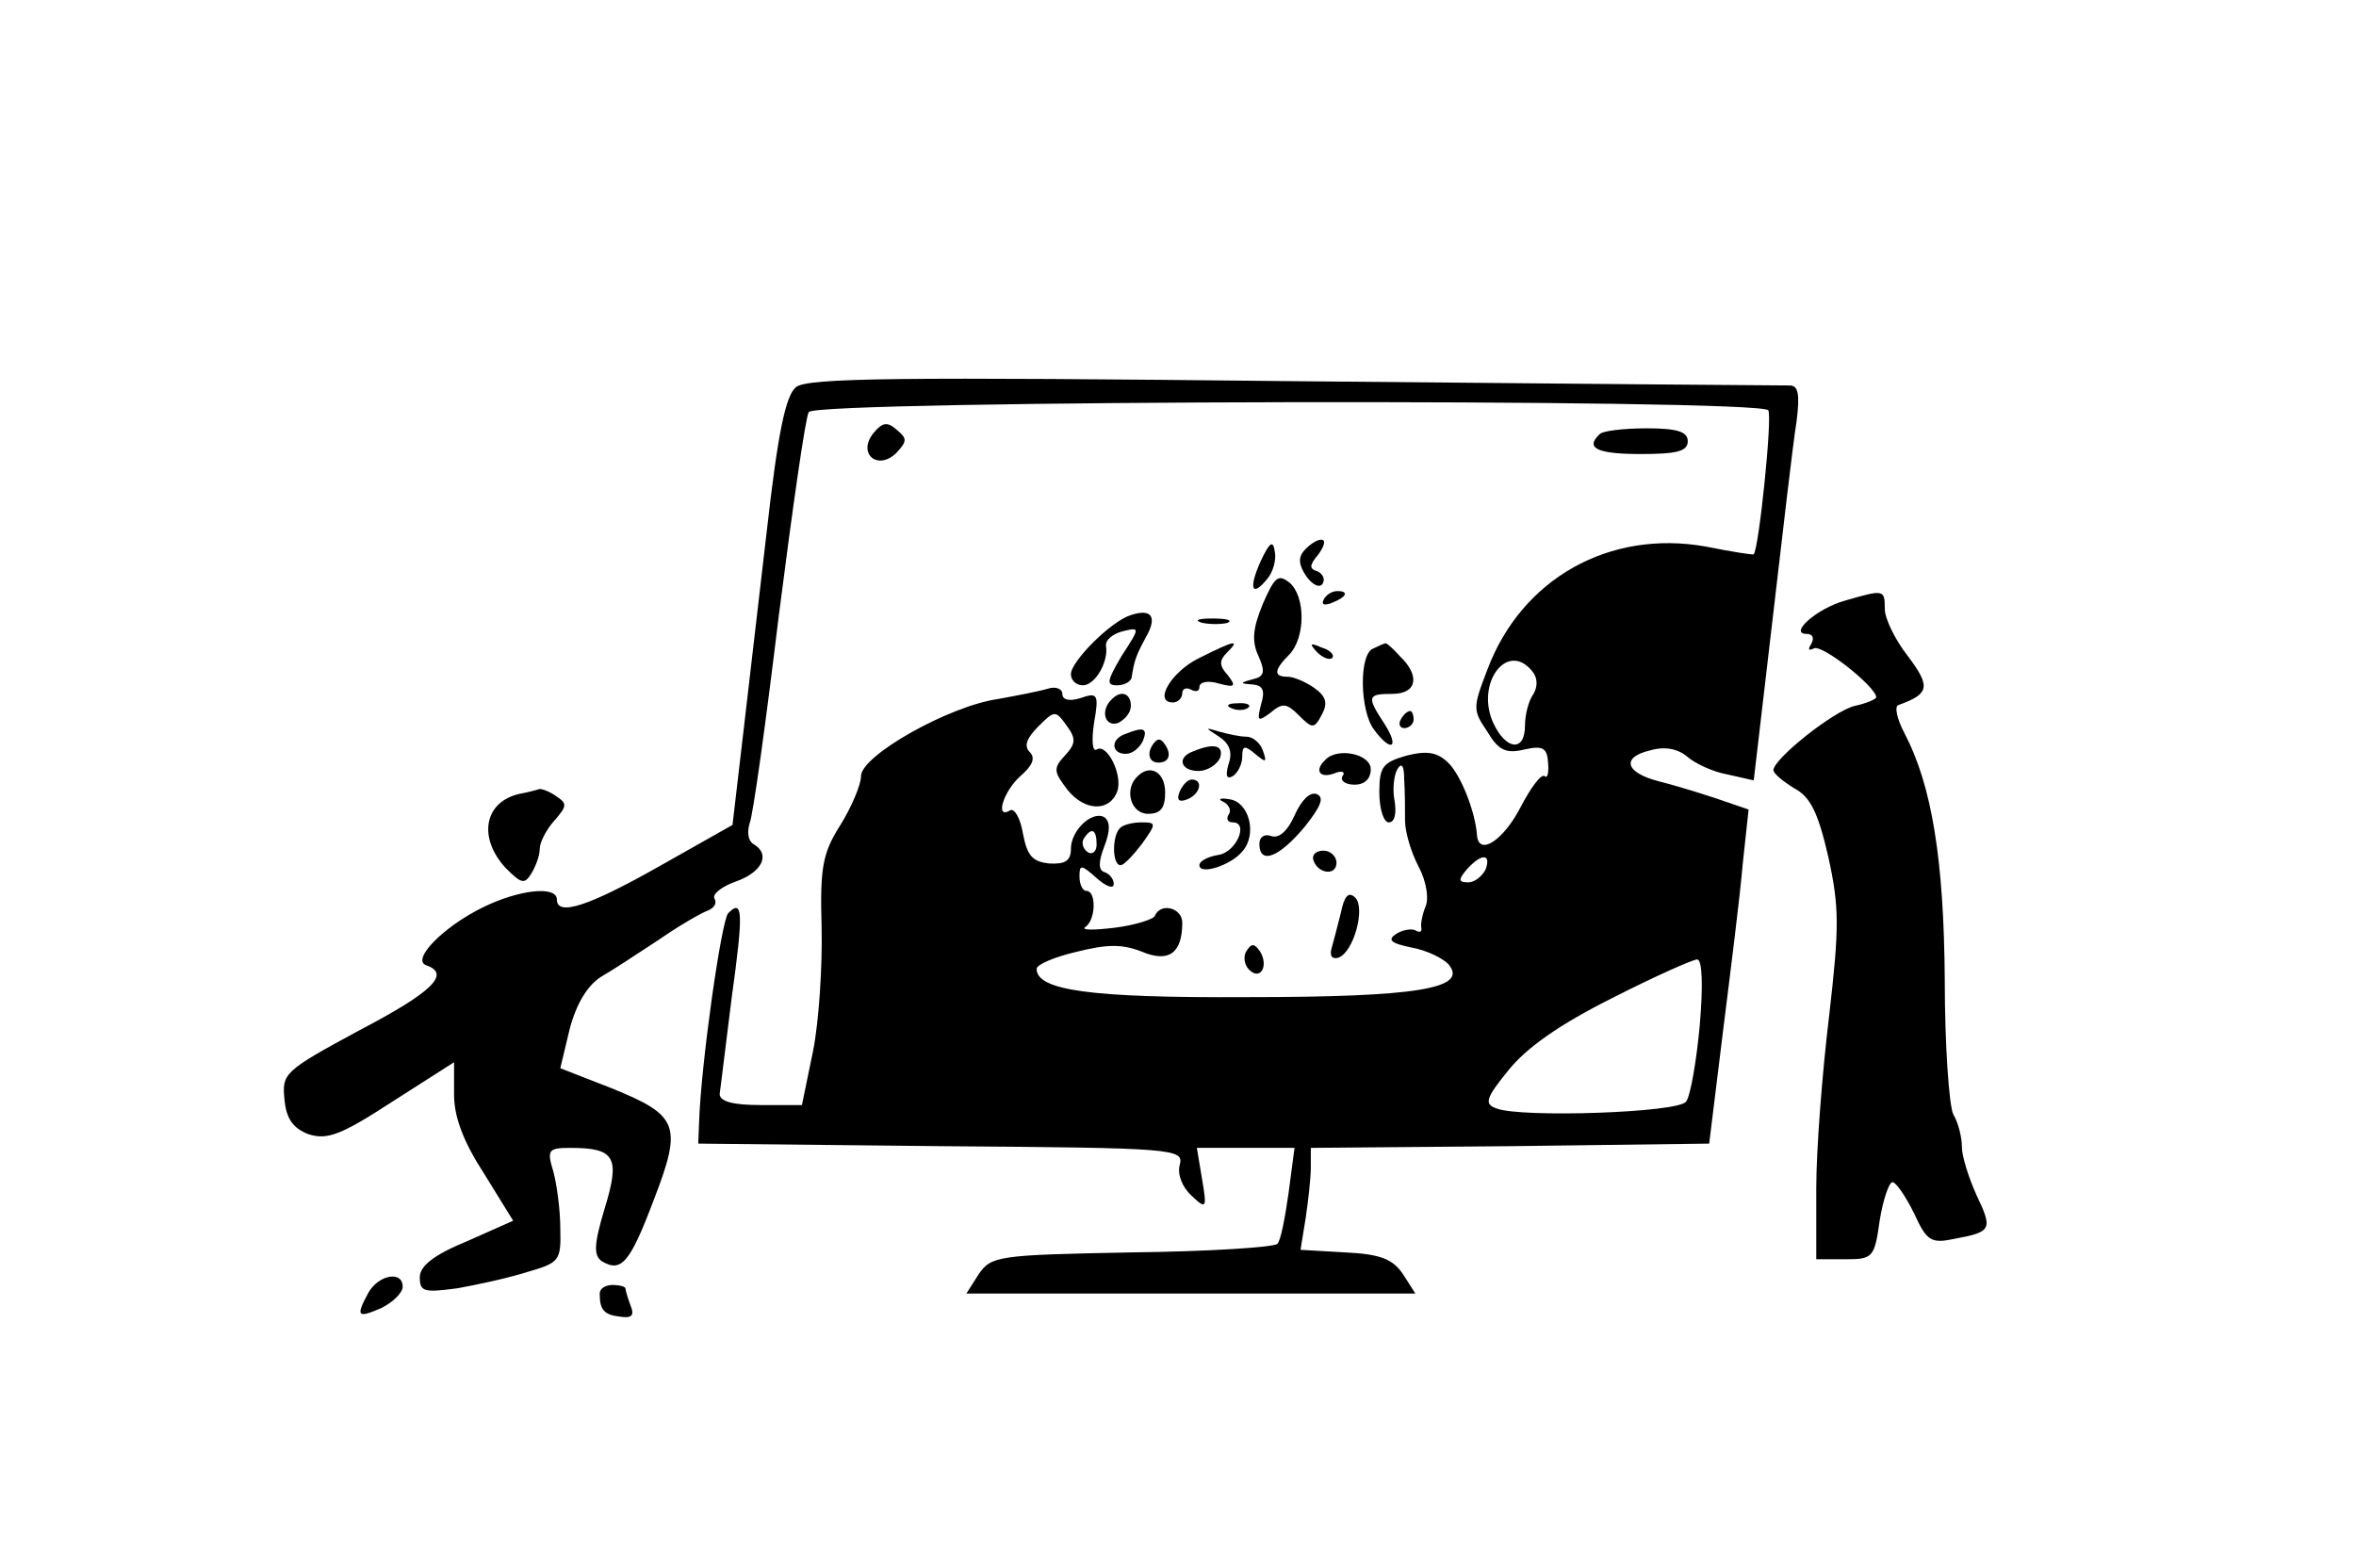 <?xml version="1.0" standalone="no"?>
<!DOCTYPE svg PUBLIC "-//W3C//DTD SVG 20010904//EN"
 "http://www.w3.org/TR/2001/REC-SVG-20010904/DTD/svg10.dtd">
<svg version="1.0" xmlns="http://www.w3.org/2000/svg"
 width="275pt" height="183pt" viewBox="0 0 275 183"
 preserveAspectRatio="xMidYMid meet">

<g transform="translate(0,183) scale(0.1,-0.1)"
fill="#000000" stroke="none">
<path d="M929 1378 c-12 -10 -21 -53 -34 -168 -10 -85 -23 -197 -29 -249 l-11
-94 -85 -48 c-83 -47 -120 -59 -120 -39 0 16 -43 12 -86 -9 -47 -23 -85 -62
-66 -68 28 -10 7 -31 -79 -76 -87 -47 -90 -50 -87 -80 2 -23 10 -34 28 -41 22
-7 38 -1 98 38 l72 46 0 -38 c0 -26 11 -55 35 -92 l34 -55 -54 -24 c-39 -16
-55 -29 -55 -42 0 -17 5 -18 43 -13 23 4 60 12 82 19 38 11 40 13 39 51 0 21
-4 51 -8 66 -8 26 -6 28 20 28 52 0 58 -11 40 -70 -13 -43 -13 -55 -4 -62 23
-14 33 -3 61 71 34 88 29 99 -50 131 l-59 23 11 46 c8 30 21 51 37 61 14 8 44
28 67 43 23 16 49 31 57 34 8 3 11 9 8 14 -3 5 8 14 25 20 31 11 41 32 20 44
-6 4 -7 14 -4 24 4 9 19 118 34 242 16 125 31 231 35 238 9 14 1112 16 1120 2
5 -7 -11 -162 -17 -168 -1 -1 -26 3 -56 9 -112 20 -215 -37 -255 -144 -17 -44
-17 -47 0 -72 13 -22 22 -26 43 -21 22 5 27 2 28 -16 1 -12 -1 -18 -4 -15 -4
3 -16 -13 -28 -36 -20 -39 -49 -58 -51 -33 -2 28 -19 70 -33 84 -13 13 -25 15
-49 9 -28 -8 -32 -13 -32 -43 0 -19 5 -35 11 -35 7 0 9 10 7 24 -3 14 -1 31 3
38 5 8 8 5 8 -12 1 -14 1 -35 1 -48 0 -13 7 -37 16 -54 9 -17 12 -37 8 -46 -4
-10 -6 -21 -5 -25 1 -5 -2 -6 -7 -3 -4 2 -14 1 -22 -4 -11 -7 -7 -11 17 -16
18 -3 38 -13 44 -20 23 -28 -37 -38 -236 -38 -183 -1 -245 8 -245 33 0 5 21
14 47 20 36 9 53 9 76 0 31 -13 47 -2 47 34 0 17 -25 24 -32 8 -1 -4 -23 -11
-47 -14 -25 -3 -40 -3 -34 1 12 8 13 42 1 42 -4 0 -8 7 -8 17 0 14 2 14 20 -2
11 -10 20 -13 20 -7 0 6 -5 12 -11 14 -7 2 -7 12 0 30 7 18 7 29 0 34 -14 8
-39 -15 -39 -37 0 -14 -7 -18 -25 -17 -20 2 -26 9 -31 35 -3 18 -10 30 -15 27
-18 -11 -8 22 12 40 14 12 18 21 11 28 -7 7 -4 16 10 30 19 19 20 19 33 1 11
-15 11 -21 -2 -35 -14 -15 -13 -19 3 -40 20 -25 49 -26 58 -2 7 19 -12 57 -24
49 -5 -3 -6 11 -3 31 6 34 4 36 -16 29 -13 -4 -21 -2 -21 5 0 6 -8 9 -17 6
-10 -3 -36 -8 -58 -12 -57 -8 -160 -66 -160 -90 0 -10 -11 -36 -24 -57 -21
-33 -24 -50 -22 -120 1 -44 -3 -109 -10 -144 l-13 -63 -48 0 c-32 0 -48 4 -48
13 1 6 7 57 14 112 14 101 13 116 -4 99 -8 -8 -32 -178 -34 -244 l-1 -25 284
-3 c274 -2 283 -3 278 -22 -3 -11 3 -26 14 -36 17 -16 18 -15 12 20 l-6 36 57
0 57 0 -7 -53 c-4 -28 -9 -55 -13 -59 -4 -4 -80 -9 -170 -10 -157 -3 -164 -4
-179 -26 l-14 -22 262 0 262 0 -14 22 c-12 18 -26 24 -68 26 l-52 3 6 37 c3
20 6 47 6 59 l0 23 233 2 232 3 16 130 c9 72 20 159 23 195 l7 65 -38 13 c-21
7 -51 16 -67 20 -39 10 -44 28 -10 36 17 5 32 2 43 -7 9 -8 30 -18 47 -21 l31
-7 22 188 c12 103 24 207 28 231 4 32 2 42 -8 42 -8 0 -268 2 -579 5 -461 5
-568 4 -581 -7z m859 -331 c7 -8 7 -18 2 -27 -6 -8 -10 -25 -10 -37 0 -31 -22
-29 -37 3 -21 46 16 96 45 61z m-508 -203 c0 -8 -5 -12 -10 -9 -6 4 -8 11 -5
16 9 14 15 11 15 -7z m454 -29 c-4 -8 -13 -15 -20 -15 -12 0 -12 3 -2 15 17
19 29 19 22 0z m250 -182 c-4 -43 -11 -83 -16 -89 -9 -13 -193 -19 -221 -8
-15 5 -13 12 14 45 21 26 59 53 121 84 49 25 94 45 99 45 6 0 7 -31 3 -77z"/>
<path d="M1020 1325 c-20 -24 4 -45 26 -24 13 14 13 17 1 27 -11 10 -17 9 -27
-3z"/>
<path d="M1867 1323 c-17 -16 -3 -23 48 -23 42 0 55 3 55 15 0 11 -12 15 -48
15 -27 0 -52 -3 -55 -7z"/>
<path d="M1472 1176 c-15 -33 -11 -44 7 -22 7 8 11 23 9 32 -2 14 -6 11 -16
-10z"/>
<path d="M1522 1187 c-7 -8 -6 -17 3 -30 7 -10 16 -14 19 -8 3 5 0 11 -6 14
-10 3 -10 7 1 20 7 10 9 17 3 17 -5 0 -14 -6 -20 -13z"/>
<path d="M1474 1125 c-12 -29 -13 -44 -5 -61 8 -18 7 -24 -7 -27 -15 -4 -15
-5 0 -6 12 -1 15 -7 10 -23 -5 -20 -4 -21 11 -10 14 12 19 11 33 -3 16 -16 18
-16 27 1 7 13 5 21 -9 31 -10 7 -24 13 -31 13 -17 0 -16 8 2 26 19 20 19 68 0
84 -13 10 -17 7 -31 -25z"/>
<path d="M1545 1130 c-3 -6 1 -7 9 -4 18 7 21 14 7 14 -6 0 -13 -4 -16 -10z"/>
<path d="M2154 1129 c-33 -9 -67 -39 -45 -39 7 0 9 -5 5 -12 -4 -6 -3 -8 3 -5
9 6 73 -45 73 -57 0 -2 -11 -7 -25 -10 -25 -6 -95 -62 -95 -75 0 -4 11 -13 24
-21 19 -10 28 -28 40 -80 13 -59 13 -82 1 -186 -8 -66 -15 -156 -15 -201 l0
-83 34 0 c32 0 34 2 40 45 4 25 11 45 15 45 4 0 15 -16 25 -36 15 -33 20 -36
48 -30 43 8 44 11 25 51 -9 20 -17 45 -17 56 0 11 -4 28 -10 38 -5 10 -10 81
-10 157 -1 140 -15 227 -47 288 -9 17 -12 32 -7 33 36 13 38 21 11 57 -15 19
-27 44 -27 55 0 23 -1 23 -46 10z"/>
<path d="M1320 1112 c-23 -7 -70 -54 -70 -69 0 -7 6 -13 14 -13 14 0 30 27 27
46 -1 7 8 14 19 17 21 5 21 5 -1 -29 -17 -29 -18 -34 -5 -34 9 0 17 5 17 10 3
19 5 25 17 47 13 23 6 33 -18 25z"/>
<path d="M1403 1103 c9 -2 23 -2 30 0 6 3 -1 5 -18 5 -16 0 -22 -2 -12 -5z"/>
<path d="M1400 1062 c-33 -16 -54 -52 -31 -52 6 0 11 5 11 11 0 5 5 7 10 4 6
-3 10 -2 10 3 0 6 10 8 23 4 19 -5 20 -3 10 10 -10 11 -10 17 -1 26 16 16 10
15 -32 -6z"/>
<path d="M1537 1069 c7 -7 15 -10 18 -7 3 3 -2 9 -12 12 -14 6 -15 5 -6 -5z"/>
<path d="M1603 1073 c-17 -6 -16 -73 1 -95 20 -27 30 -21 12 7 -21 32 -20 35
9 35 29 0 33 21 9 44 -8 9 -16 16 -17 15 -1 0 -8 -3 -14 -6z"/>
<path d="M1297 1013 c-13 -13 -7 -32 8 -27 8 4 15 12 15 20 0 15 -12 19 -23 7z"/>
<path d="M1438 1003 c7 -3 16 -2 19 1 4 3 -2 6 -13 5 -11 0 -14 -3 -6 -6z"/>
<path d="M1635 990 c-3 -5 -1 -10 4 -10 6 0 11 5 11 10 0 6 -2 10 -4 10 -3 0
-8 -4 -11 -10z"/>
<path d="M1313 973 c-17 -6 -16 -23 1 -23 8 0 16 7 20 15 6 15 1 17 -21 8z"/>
<path d="M1423 970 c12 -8 16 -18 11 -32 -4 -14 -2 -18 5 -14 6 4 11 14 11 23
0 13 3 13 15 3 13 -11 14 -10 9 4 -3 9 -12 16 -19 16 -7 0 -22 3 -32 6 -17 5
-17 5 0 -6z"/>
<path d="M1345 960 c-8 -13 -1 -24 14 -19 6 3 7 10 2 18 -6 10 -10 10 -16 1z"/>
<path d="M1393 953 c-20 -7 -15 -23 6 -23 10 0 21 7 25 15 5 15 -7 18 -31 8z"/>
<path d="M1547 943 c-13 -12 -7 -22 10 -16 9 4 14 2 10 -3 -3 -5 3 -10 14 -10
12 0 19 7 19 18 0 18 -39 26 -53 11z"/>
<path d="M1327 923 c-15 -15 -7 -43 13 -43 15 0 20 7 20 25 0 24 -18 34 -33
18z"/>
<path d="M1377 906 c-4 -10 -1 -13 9 -9 15 6 19 23 5 23 -5 0 -11 -7 -14 -14z"/>
<path d="M605 903 c-40 -10 -47 -51 -15 -86 18 -18 22 -20 30 -7 5 8 10 21 10
29 0 8 8 23 17 33 15 17 15 20 3 28 -8 6 -17 9 -20 9 -3 -1 -14 -4 -25 -6z"/>
<path d="M1511 878 c-8 -18 -18 -27 -27 -24 -8 3 -14 -1 -14 -9 0 -25 23 -16
53 20 19 24 23 34 14 38 -8 3 -18 -7 -26 -25z"/>
<path d="M1428 894 c6 -3 10 -10 6 -15 -3 -5 -1 -9 5 -9 19 0 4 -35 -17 -38
-12 -2 -22 -7 -22 -12 0 -12 37 0 50 16 18 20 8 58 -15 61 -11 2 -14 0 -7 -3z"/>
<path d="M1307 863 c-9 -9 -9 -43 1 -43 4 0 15 12 25 25 17 24 17 25 -1 25
-10 0 -22 -3 -25 -7z"/>
<path d="M1533 826 c5 -16 27 -19 27 -3 0 7 -7 14 -15 14 -9 0 -14 -5 -12 -11z"/>
<path d="M1565 764 c-4 -16 -9 -35 -11 -42 -2 -8 1 -12 8 -10 18 6 32 58 20
70 -8 8 -13 2 -17 -18z"/>
<path d="M1455 720 c-4 -6 -3 -16 3 -22 13 -13 23 4 13 21 -7 10 -10 10 -16 1z"/>
<path d="M430 321 c-15 -28 -13 -30 15 -18 14 7 25 18 25 25 0 19 -28 14 -40
-7z"/>
<path d="M700 320 c0 -19 5 -25 24 -27 13 -2 17 1 12 13 -3 8 -6 18 -6 20 0 2
-7 4 -15 4 -8 0 -15 -4 -15 -10z"/>
</g>
</svg>
